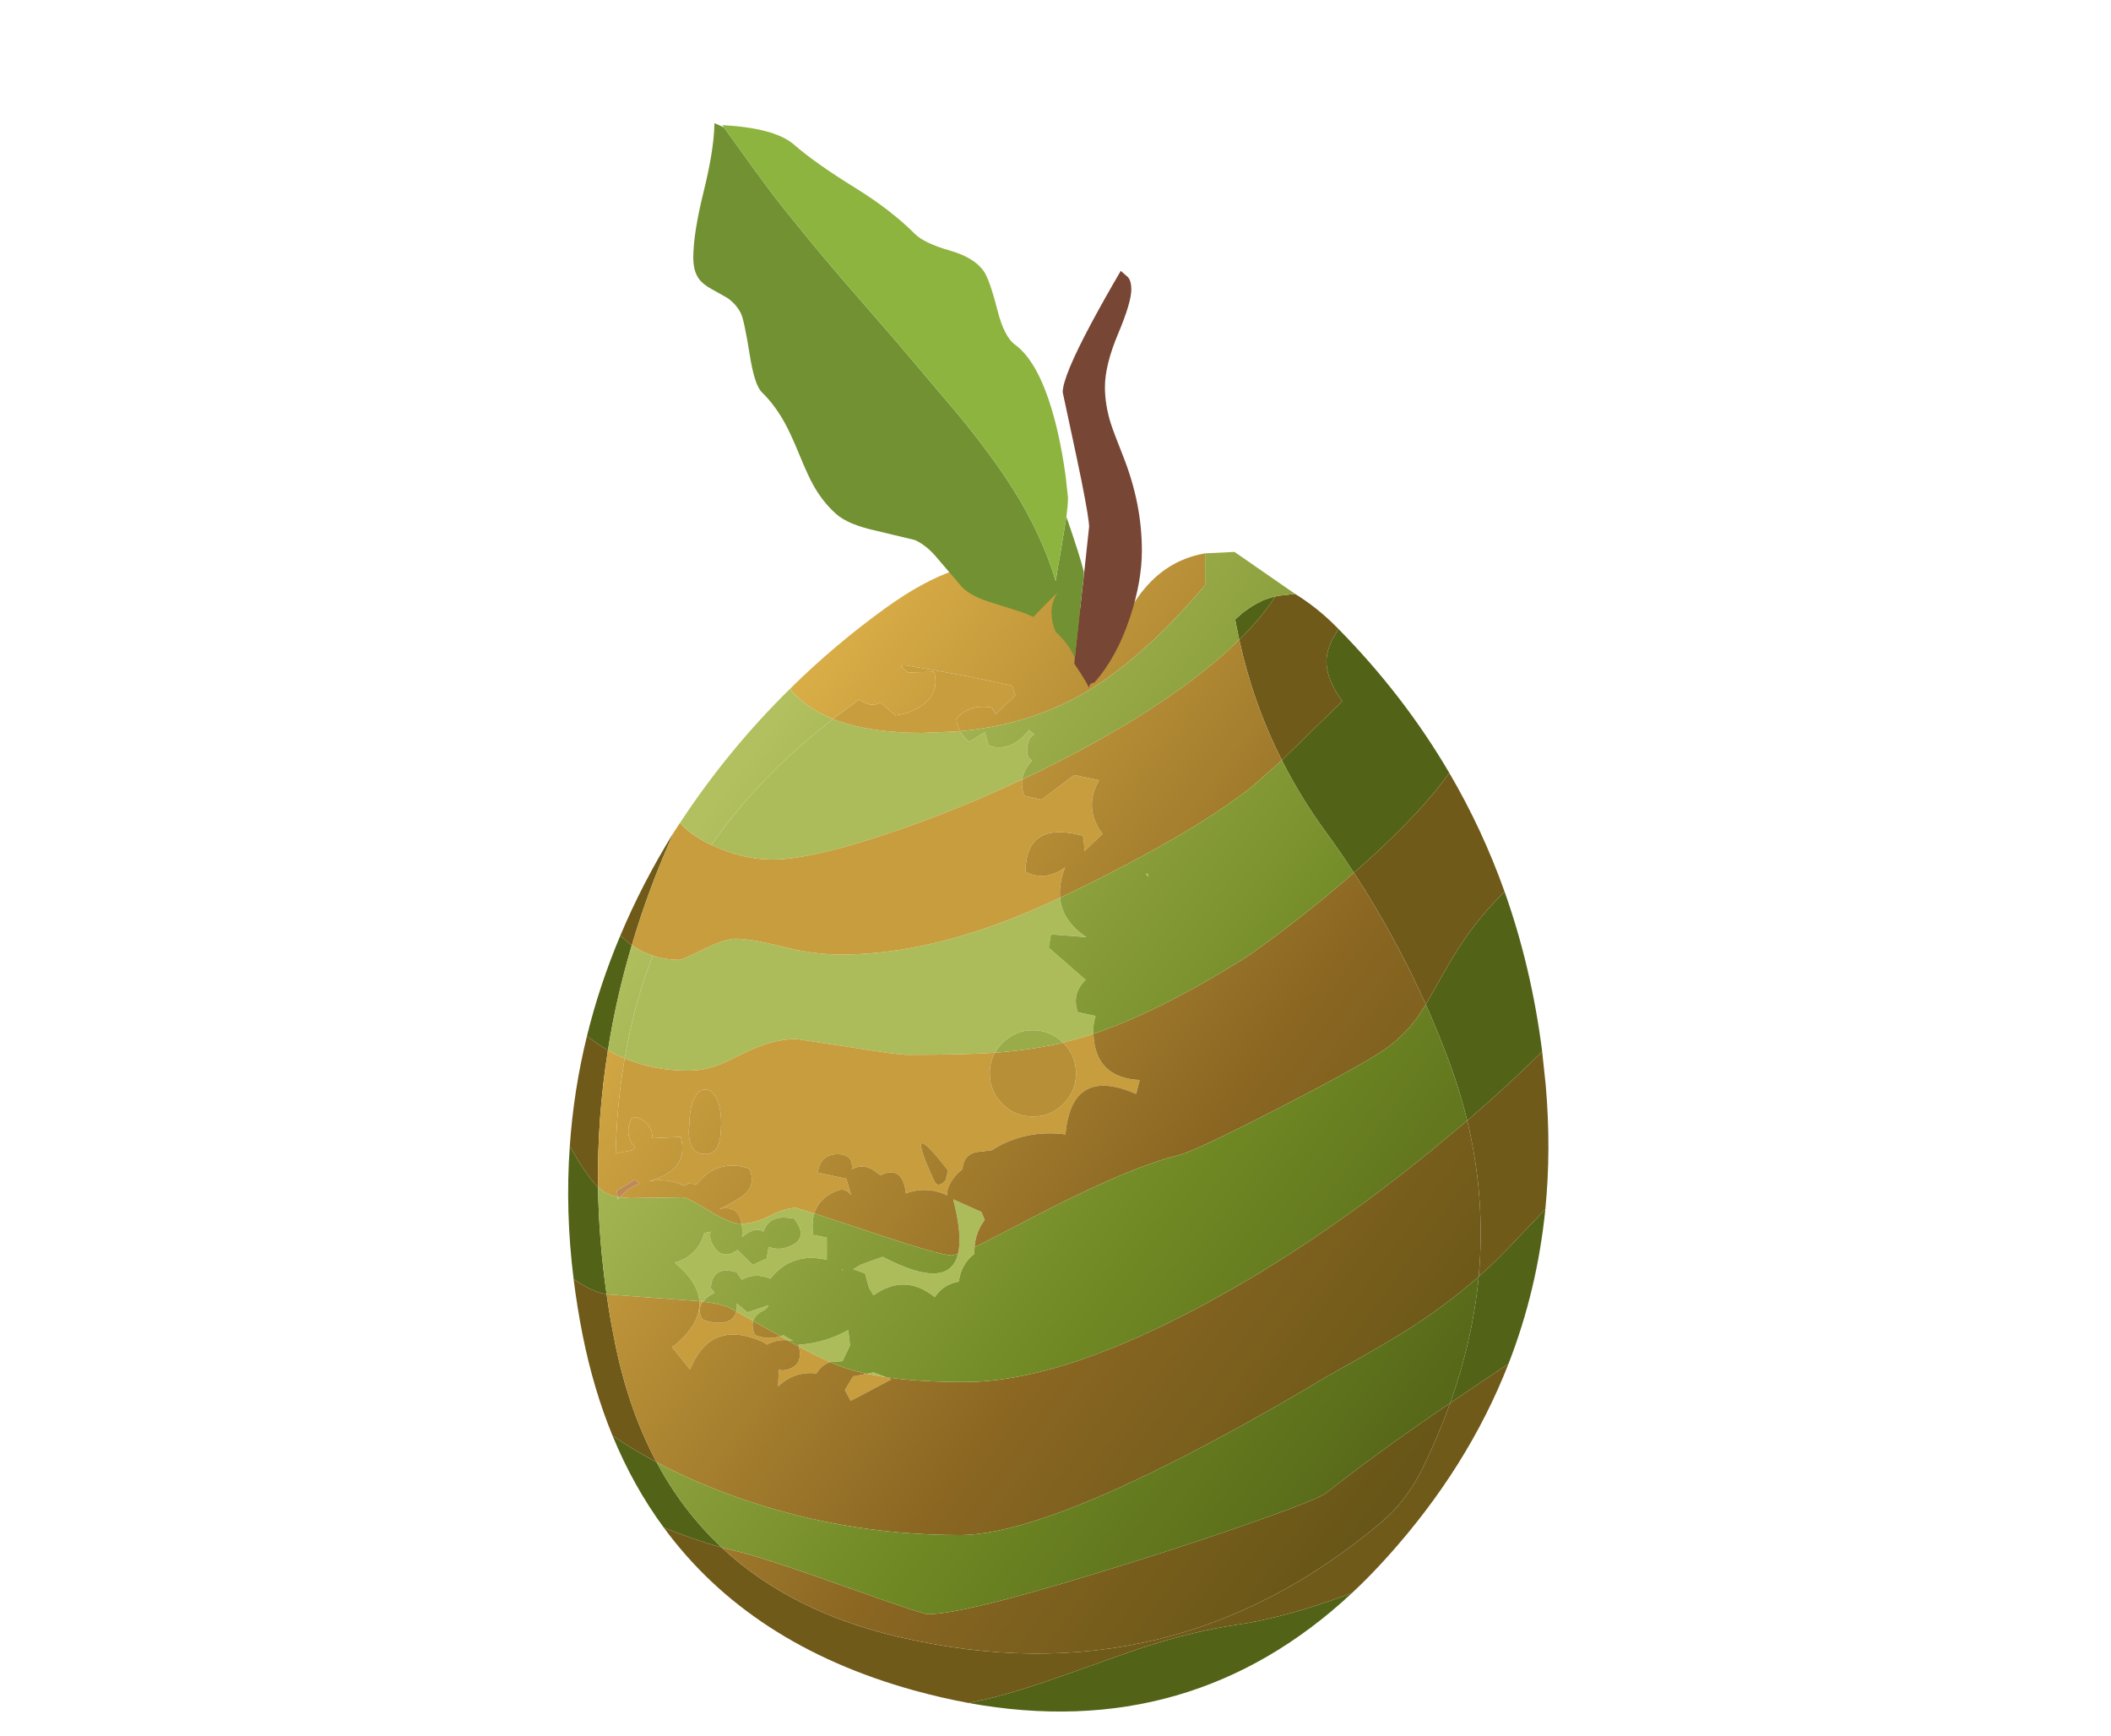 <?xml version="1.0" encoding="UTF-8" standalone="no"?>
<svg xmlns:xlink="http://www.w3.org/1999/xlink" height="49.35px" width="60.0px" xmlns="http://www.w3.org/2000/svg">
  <g transform="matrix(1.0, 0.0, 0.0, 1.0, 0.0, 0.0)">
    <use height="602.0" transform="matrix(0.075, 0.0, 0.0, 0.075, 16.15, 3.5)" width="371.45" xlink:href="#shape0"/>
  </g>
  <defs>
    <g id="shape0" transform="matrix(1.0, 0.0, 0.0, 1.0, 0.0, 0.0)">
      <path d="M267.95 179.4 Q262.85 187.35 254.3 195.8 L252.75 188.15 253.25 187.65 255.7 185.5 258.2 183.7 Q259.5 182.85 260.85 182.1 L263.5 180.75 266.35 179.8 267.95 179.4 M270.45 241.45 L293.35 219.1 Q290.25 214.95 288.65 210.65 287.35 207.1 287.35 204.1 287.35 200.15 289.55 195.75 L291.9 191.7 Q316.75 216.95 333.9 246.25 323.7 260.7 302.65 279.75 L297.75 284.1 Q292.65 276.25 287.1 268.65 277.55 255.55 270.45 241.45 M354.85 291.25 Q365.05 319.95 369.1 351.85 355.9 364.9 340.7 378.05 337.95 366.75 333.8 355.55 329.7 344.6 325.0 334.0 L330.85 323.75 Q336.75 313.05 342.0 306.05 347.6 298.45 354.85 291.25 M370.3 411.6 Q367.25 442.15 356.35 470.15 L341.7 480.0 334.25 485.05 Q342.8 461.0 345.05 437.15 352.6 430.45 359.35 423.1 L370.3 411.6 M297.05 557.05 Q235.9 614.05 151.75 598.75 L159.3 597.1 Q171.1 594.25 189.3 587.75 213.8 578.95 219.85 577.05 237.8 571.4 253.35 569.1 272.05 566.4 297.05 557.05 M36.2 532.25 Q24.65 516.55 16.8 497.45 24.65 502.8 33.5 507.5 43.4 526.0 58.15 539.8 48.1 537.05 36.2 532.25 M2.05 438.1 Q-1.15 412.45 0.6 387.75 L4.1 393.7 Q8.2 400.25 11.3 403.25 11.6 423.45 14.55 443.85 L11.35 443.1 Q6.6 441.3 2.05 438.1 M7.1 346.0 Q11.85 326.65 19.75 307.9 L23.35 311.05 24.1 311.55 Q18.2 331.35 15.05 351.35 L11.4 349.1 7.1 346.0" fill="#526217" fill-rule="evenodd" stroke="none"/>
      <path d="M275.45 178.4 Q283.9 183.65 290.75 190.55 L291.9 191.7 289.55 195.75 Q287.35 200.15 287.35 204.1 287.35 207.1 288.65 210.65 290.25 214.95 293.35 219.1 L270.45 241.45 Q259.55 219.85 254.3 195.8 262.85 187.35 267.95 179.4 L269.3 179.1 275.45 178.4 M333.9 246.25 Q346.45 267.65 354.85 291.25 347.6 298.45 342.0 306.05 336.75 313.05 330.85 323.75 L325.0 334.0 Q313.35 308.05 297.75 284.1 L302.65 279.75 Q323.7 260.7 333.9 246.25 M369.1 351.85 L370.45 364.65 Q372.55 388.85 370.3 411.6 L359.35 423.1 Q352.6 430.45 345.05 437.15 347.75 407.4 340.7 378.05 355.9 364.9 369.1 351.85 M356.35 470.15 Q341.1 509.3 310.45 543.35 303.9 550.65 297.05 557.05 272.05 566.4 253.35 569.1 237.8 571.4 219.85 577.05 213.8 578.95 189.3 587.75 171.1 594.25 159.3 597.1 L151.75 598.75 Q141.5 596.85 130.95 593.95 68.8 576.7 36.2 532.25 48.1 537.05 58.15 539.8 84.25 564.2 125.45 573.75 228.1 597.65 307.95 530.4 317.7 522.2 323.85 509.65 329.85 497.3 334.25 485.05 L341.7 480.0 356.35 470.15 M16.8 497.45 Q9.55 479.8 5.45 459.25 3.35 448.6 2.05 438.1 6.6 441.3 11.35 443.1 L14.55 443.85 Q15.9 453.4 17.9 463.05 23.0 487.9 33.5 507.5 24.65 502.8 16.8 497.45 M0.6 387.75 Q2.05 366.55 7.1 346.0 L11.4 349.1 15.05 351.35 Q10.95 377.1 11.3 403.25 8.2 400.25 4.1 393.7 L0.6 387.75 M19.75 307.9 Q28.1 288.0 40.05 268.7 30.45 290.0 24.1 311.55 L23.35 311.05 19.75 307.9" fill="#705a1a" fill-rule="evenodd" stroke="none"/>
      <path d="M147.7 428.6 Q149.45 421.6 145.9 407.85 L156.6 412.65 157.85 415.65 Q154.4 420.3 154.0 426.0 153.9 427.2 153.95 428.5 148.8 432.55 148.05 439.05 142.15 440.05 138.9 444.95 127.6 435.75 115.7 444.25 L113.95 441.35 112.5 435.95 108.0 434.35 110.8 432.65 119.2 429.65 Q144.2 442.75 147.7 428.6 M32.0 315.5 Q36.85 317.1 42.35 317.1 43.05 317.1 51.25 313.1 59.45 309.1 63.35 309.1 69.25 309.1 81.1 312.1 93.0 315.1 103.35 315.1 131.05 315.1 163.05 303.35 173.35 299.6 186.4 293.55 187.2 302.4 196.35 308.5 L182.95 307.45 182.1 312.5 196.1 324.7 Q190.7 329.8 193.1 336.9 L199.9 338.4 Q199.15 340.4 199.05 342.45 L199.05 345.15 Q193.55 347.0 188.4 348.25 L187.55 348.5 Q182.75 343.8 176.1 343.8 169.35 343.8 164.55 348.6 162.85 350.3 161.75 352.3 L160.1 352.4 Q149.45 353.1 128.35 353.1 124.75 353.1 106.25 350.1 L86.35 347.1 Q77.05 347.1 65.3 353.1 59.3 356.15 56.25 357.25 50.9 359.1 45.35 359.1 32.5 359.1 21.4 354.45 24.9 334.05 32.0 315.5 M172.05 248.75 Q148.85 259.7 125.15 267.9 92.8 279.1 77.35 279.1 66.0 279.1 54.25 273.55 70.05 250.95 92.8 231.9 L100.35 225.8 Q113.7 231.1 134.35 231.1 L148.55 230.45 Q149.8 232.7 151.95 234.45 L157.95 230.85 159.3 235.9 161.15 236.4 Q165.15 237.1 168.8 235.15 171.85 233.5 174.65 230.0 L176.6 231.65 Q175.3 232.4 174.65 233.85 L174.4 234.45 Q173.35 237.35 174.45 240.5 L175.75 241.6 Q174.9 242.5 174.2 243.5 172.45 246.05 172.05 248.75 M183.95 231.1 L183.85 231.05 183.95 230.95 183.95 231.1 M208.2 331.7 L208.2 331.8 208.1 331.85 208.2 331.7 M219.8 285.7 L218.95 284.45 219.65 284.45 219.8 285.7 M104.25 434.6 L103.8 434.75 103.55 434.5 104.25 434.6 M93.25 413.2 Q92.2 416.65 92.85 421.35 L98.0 422.35 98.0 430.8 Q84.75 427.65 76.55 438.0 L76.4 437.85 Q70.8 435.55 65.75 438.35 L63.9 435.6 63.15 435.3 Q54.55 433.1 54.05 441.5 L55.5 443.3 Q53.75 444.1 52.35 445.3 L51.05 446.65 49.7 446.45 Q49.15 439.1 40.35 431.85 49.15 429.35 51.55 420.65 L53.95 420.1 Q53.4 422.45 54.6 424.7 58.1 431.4 64.15 427.05 L69.95 432.7 75.2 430.3 75.95 425.9 Q79.45 427.2 82.8 426.05 91.8 423.2 85.55 415.1 L82.95 414.85 Q76.05 414.15 74.0 420.1 72.1 418.95 69.9 419.7 67.55 420.65 65.85 422.2 66.1 420.05 65.85 417.95 L65.75 417.1 Q70.75 417.0 76.4 414.1 82.3 411.1 86.35 411.1 L93.25 413.2 M63.7 450.4 Q64.0 449.05 63.9 447.35 L67.95 450.7 75.95 448.0 Q75.2 449.4 73.8 450.1 70.8 451.6 70.1 453.95 L63.7 450.4 M80.45 459.75 L81.5 459.35 85.25 461.55 83.05 461.25 80.45 459.75 M87.4 463.65 L87.2 463.0 Q97.35 462.3 106.15 457.4 L106.8 463.25 103.95 469.2 99.3 469.55 Q94.05 467.25 87.4 463.65 M113.05 474.0 L115.7 473.45 120.6 475.3 113.05 474.0 M18.7 406.95 L19.5 407.1 18.8 407.95 18.7 406.95" fill="#adbc5b" fill-rule="evenodd" stroke="none"/>
      <path d="M40.05 268.7 L42.35 265.2 Q46.3 269.65 53.3 273.1 L54.25 273.55 Q66.0 279.1 77.35 279.1 92.8 279.1 125.15 267.9 148.85 259.7 172.05 248.75 171.6 251.75 172.85 254.9 L179.35 256.4 191.75 247.05 201.15 249.05 Q195.15 259.7 202.5 269.35 L195.65 275.85 195.3 270.45 Q194.35 269.75 193.35 269.65 173.4 265.0 173.3 283.7 180.5 287.6 188.25 282.1 185.9 288.3 186.4 293.55 173.35 299.6 163.05 303.35 131.05 315.1 103.35 315.1 93.0 315.1 81.1 312.1 69.25 309.1 63.35 309.1 59.45 309.1 51.25 313.1 43.05 317.1 42.35 317.1 36.85 317.1 32.0 315.5 27.8 314.1 24.1 311.55 30.45 290.0 40.05 268.7 M199.05 345.15 Q199.65 361.8 216.55 362.65 L215.25 367.95 Q190.75 357.15 188.45 383.25 173.15 381.25 160.4 389.3 L155.1 389.9 Q149.85 390.75 149.4 396.4 L147.65 397.95 Q143.25 402.55 143.65 406.35 136.0 402.7 127.95 405.6 127.8 403.8 127.3 402.2 125.25 395.4 118.35 398.75 L115.75 396.85 Q111.65 394.15 107.5 396.5 108.05 391.6 103.7 390.85 95.75 389.9 94.55 397.75 L105.4 400.05 107.2 406.25 Q105.2 403.55 102.4 404.4 95.15 406.95 93.25 413.2 L86.35 411.1 Q82.3 411.1 76.4 414.1 70.75 417.0 65.75 417.1 64.55 409.85 57.3 411.5 61.6 409.6 65.5 407.0 71.5 402.95 68.65 396.2 56.45 392.3 48.6 402.15 L45.4 401.85 43.95 402.75 Q37.65 399.7 30.5 401.0 46.05 396.8 42.65 384.2 L31.9 384.7 Q32.0 381.7 30.1 379.45 27.8 376.8 24.6 376.7 23.8 377.2 23.45 378.25 21.4 384.1 25.45 388.25 L24.5 389.2 18.0 390.5 Q18.4 371.8 21.4 354.45 32.5 359.1 45.35 359.1 50.9 359.1 56.25 357.25 59.3 356.15 65.3 353.1 77.05 347.1 86.35 347.1 L106.25 350.1 Q124.75 353.1 128.35 353.1 149.45 353.1 160.1 352.4 L161.75 352.3 Q159.75 355.8 159.75 360.15 159.75 366.9 164.55 371.7 169.35 376.5 176.1 376.5 182.85 376.5 187.65 371.7 192.45 366.9 192.45 360.15 192.45 353.4 187.65 348.6 L187.55 348.5 188.4 348.25 Q193.55 347.0 199.05 345.15 M100.35 225.8 L110.25 218.45 Q112.15 219.8 114.4 220.35 116.5 220.8 118.15 219.4 L123.95 224.45 Q129.1 223.9 133.5 221.05 141.0 216.15 138.65 207.95 L128.8 208.2 126.05 205.8 Q127.05 205.35 127.95 205.5 149.95 209.1 168.3 213.2 L169.45 216.9 161.9 223.95 160.65 221.65 160.0 221.4 Q151.95 220.25 147.1 225.65 L147.35 227.45 Q147.75 229.05 148.55 230.45 L134.35 231.1 Q113.7 231.1 100.35 225.8 M142.95 400.7 L143.95 396.95 Q126.55 374.45 138.7 400.9 140.1 403.85 142.95 400.7 M113.05 474.0 L120.6 475.3 122.55 476.05 107.05 484.25 104.85 480.1 107.95 474.95 113.05 474.0 M87.4 463.65 Q94.05 467.25 99.3 469.55 96.1 470.55 94.05 473.85 85.65 472.9 79.55 478.75 L79.8 472.5 81.25 472.7 Q89.45 471.65 87.4 463.65 M56.1 369.45 Q54.4 366.25 51.95 366.25 49.5 366.2 47.85 369.4 45.95 373.0 45.95 379.2 45.45 382.35 45.95 385.15 46.95 390.7 51.95 390.7 55.55 390.7 56.9 387.15 57.95 384.55 57.95 378.95 57.95 373.0 56.1 369.45 M49.7 446.45 L51.05 446.65 Q48.7 449.6 50.85 453.35 53.4 454.5 56.3 454.65 62.55 454.9 63.7 450.4 L70.1 453.95 Q69.35 456.25 70.85 459.35 75.75 461.25 80.45 459.75 L83.05 461.25 Q78.9 460.9 75.3 462.9 74.15 462.0 72.85 461.5 53.8 453.45 46.15 472.35 L39.3 463.8 40.65 463.0 Q50.3 454.7 49.7 446.45" fill="#c79d3d" fill-rule="evenodd" stroke="none"/>
      <path d="M18.7 406.95 L18.45 404.45 Q22.2 402.5 25.2 400.3 L27.05 401.9 Q24.05 403.0 21.6 405.05 L19.5 407.1 18.7 406.95" fill="#bd8959" fill-rule="evenodd" stroke="none"/>
      <path d="M254.3 195.8 Q259.55 219.85 270.45 241.45 L259.2 251.4 Q242.7 264.6 211.35 281.1 197.8 288.2 186.4 293.55 185.9 288.3 188.25 282.1 180.5 287.6 173.3 283.7 173.4 265.0 193.35 269.65 194.35 269.75 195.3 270.45 L195.65 275.85 202.5 269.35 Q195.15 259.7 201.15 249.05 L191.75 247.05 179.35 256.4 172.85 254.9 Q171.6 251.75 172.05 248.75 181.75 244.15 191.35 239.1 228.3 219.6 250.05 199.8 L254.3 195.8 M84.65 213.8 Q101.05 197.7 119.95 184.0 178.75 141.35 204.35 202.55 208.4 190.25 215.9 179.65 225.8 165.7 241.35 163.05 L241.35 175.1 Q216.1 204.85 192.9 217.45 173.3 228.1 148.55 230.45 147.75 229.05 147.35 227.45 L147.1 225.65 Q151.95 220.25 160.0 221.4 L160.65 221.65 161.9 223.95 169.45 216.9 168.3 213.2 Q149.95 209.1 127.95 205.5 127.05 205.35 126.05 205.8 L128.8 208.2 138.65 207.95 Q141.0 216.15 133.5 221.05 129.1 223.9 123.95 224.45 L118.15 219.4 Q116.5 220.8 114.4 220.35 112.15 219.8 110.25 218.45 L100.35 225.8 Q95.35 223.8 91.35 221.1 87.35 218.35 84.35 214.85 L84.65 213.8 M325.0 334.0 L322.0 338.6 Q316.65 346.05 309.35 351.1 299.85 357.55 268.55 373.65 237.1 389.8 231.35 391.1 212.6 395.8 178.9 413.2 L157.4 424.3 154.0 426.0 Q154.4 420.3 157.85 415.65 L156.6 412.65 145.9 407.85 Q149.45 421.6 147.7 428.6 L145.35 429.1 Q140.9 429.1 114.15 420.1 L93.25 413.2 Q95.15 406.95 102.4 404.4 105.2 403.55 107.2 406.25 L105.4 400.05 94.55 397.75 Q95.75 389.9 103.7 390.85 108.05 391.6 107.5 396.5 111.65 394.15 115.75 396.85 L118.35 398.75 Q125.25 395.4 127.3 402.2 127.8 403.8 127.95 405.6 136.0 402.7 143.65 406.35 143.25 402.55 147.65 397.95 L149.4 396.4 Q149.85 390.75 155.1 389.9 L160.4 389.3 Q173.15 381.25 188.45 383.25 190.75 357.15 215.25 367.95 L216.55 362.65 Q199.65 361.8 199.05 345.15 223.5 336.9 255.35 317.1 260.75 313.7 272.8 304.5 286.2 294.25 297.75 284.1 313.35 308.05 325.0 334.0 M15.05 351.35 Q18.15 353.1 21.4 354.45 18.4 371.8 18.0 390.5 L24.5 389.2 25.45 388.25 Q21.4 384.1 23.45 378.25 23.8 377.2 24.6 376.7 27.8 376.8 30.1 379.45 32.0 381.7 31.9 384.7 L42.65 384.2 Q46.05 396.8 30.5 401.0 37.65 399.7 43.95 402.75 L45.4 401.85 48.6 402.15 Q56.45 392.3 68.65 396.2 71.5 402.95 65.5 407.0 61.6 409.6 57.3 411.5 64.55 409.85 65.75 417.1 L65.35 417.1 Q61.35 417.1 53.25 412.1 45.1 407.1 43.35 407.1 L23.5 407.4 19.5 407.1 21.6 405.05 Q24.05 403.0 27.05 401.9 L25.2 400.3 Q22.2 402.5 18.45 404.45 L18.7 406.95 Q15.2 406.3 13.0 404.7 L11.3 403.25 Q10.95 377.1 15.05 351.35 M142.95 400.7 Q140.1 403.85 138.7 400.9 126.55 374.45 143.95 396.95 L142.95 400.7 M51.05 446.65 Q58.55 447.55 61.35 449.1 L63.7 450.4 Q62.55 454.9 56.3 454.65 53.4 454.5 50.85 453.35 48.7 449.6 51.05 446.65 M70.1 453.95 L80.45 459.75 Q75.75 461.25 70.85 459.35 69.35 456.25 70.1 453.95 M83.05 461.25 L85.55 462.65 87.4 463.65 Q89.45 471.65 81.25 472.7 L79.8 472.5 79.55 478.75 Q85.65 472.9 94.05 473.85 96.1 470.55 99.3 469.55 L103.5 471.25 Q107.7 472.8 113.05 474.0 L107.95 474.95 104.85 480.1 107.05 484.25 122.55 476.05 120.6 475.3 Q133.1 477.1 150.35 477.1 184.2 477.1 234.5 451.15 280.4 427.5 327.4 389.15 L340.7 378.05 Q347.75 407.4 345.05 437.15 334.45 446.45 322.3 454.55 312.55 461.1 287.35 475.1 256.5 493.6 228.45 507.75 174.1 535.1 148.35 535.1 101.95 535.1 59.25 519.05 45.45 513.85 33.5 507.5 23.0 487.9 17.9 463.05 15.9 453.4 14.55 443.85 L36.0 445.45 49.7 446.45 Q50.3 454.7 40.65 463.0 L39.3 463.8 46.15 472.35 Q53.8 453.45 72.85 461.5 74.15 462.0 75.3 462.9 78.9 460.9 83.05 461.25 M56.1 369.45 Q57.95 373.0 57.95 378.95 57.95 384.55 56.9 387.15 55.55 390.7 51.95 390.7 46.95 390.7 45.95 385.15 45.45 382.35 45.95 379.2 45.95 373.0 47.85 369.4 49.5 366.2 51.95 366.25 54.4 366.25 56.1 369.45 M58.15 539.8 L63.35 541.1 Q73.45 543.4 105.1 554.7 134.25 565.1 136.35 565.1 151.45 565.1 217.4 544.25 243.25 536.05 263.8 528.7 284.65 521.25 287.35 519.1 305.1 504.9 334.25 485.05 329.85 497.3 323.85 509.65 317.7 522.2 307.95 530.4 228.1 597.65 125.45 573.75 84.25 564.2 58.15 539.8" fill="url(#gradient0)" fill-rule="evenodd" stroke="none"/>
      <path d="M275.45 178.4 L269.3 179.1 267.95 179.4 266.35 179.8 263.5 180.75 260.85 182.1 Q259.5 182.85 258.2 183.7 L255.7 185.5 253.25 187.65 252.75 188.15 254.3 195.8 250.05 199.8 Q228.3 219.6 191.35 239.1 181.75 244.15 172.05 248.75 172.45 246.05 174.2 243.5 174.9 242.5 175.75 241.6 L174.45 240.5 Q173.35 237.35 174.4 234.45 L174.65 233.85 Q175.3 232.4 176.6 231.65 L174.65 230.0 Q171.85 233.5 168.8 235.15 165.15 237.1 161.15 236.4 L159.3 235.9 157.95 230.85 151.95 234.45 Q149.8 232.7 148.55 230.45 173.3 228.1 192.9 217.45 216.1 204.85 241.35 175.1 L241.35 163.05 252.5 162.5 275.45 178.4 M42.35 265.2 Q60.65 237.4 84.0 214.45 L84.65 213.8 84.35 214.85 Q87.35 218.35 91.35 221.1 95.35 223.8 100.35 225.8 L92.8 231.9 Q70.05 250.95 54.25 273.55 L53.3 273.1 Q46.3 269.65 42.35 265.2 M186.4 293.55 Q197.8 288.2 211.35 281.1 242.7 264.6 259.2 251.4 L270.45 241.45 Q277.55 255.55 287.1 268.65 292.65 276.25 297.75 284.1 286.2 294.25 272.8 304.5 260.75 313.7 255.35 317.1 223.5 336.9 199.05 345.15 L199.05 342.45 Q199.15 340.4 199.9 338.4 L193.1 336.9 Q190.7 329.8 196.1 324.7 L182.1 312.5 182.95 307.45 196.35 308.5 Q187.2 302.4 186.4 293.55 M154.0 426.0 L157.4 424.3 178.9 413.2 Q212.6 395.8 231.35 391.1 237.1 389.8 268.55 373.65 299.85 357.55 309.35 351.1 316.65 346.05 322.0 338.6 L325.0 334.0 Q329.7 344.6 333.8 355.55 337.95 366.75 340.7 378.05 L327.4 389.15 Q280.4 427.5 234.5 451.15 184.2 477.1 150.35 477.1 133.1 477.1 120.6 475.3 L115.7 473.45 113.05 474.0 Q107.7 472.8 103.5 471.25 L99.3 469.55 103.95 469.2 106.8 463.25 106.15 457.4 Q97.35 462.3 87.2 463.0 L87.4 463.65 85.55 462.65 83.05 461.25 85.25 461.55 81.5 459.35 80.45 459.75 70.1 453.95 Q70.8 451.6 73.8 450.1 75.2 449.4 75.95 448.0 L67.95 450.7 63.9 447.35 Q64.0 449.05 63.7 450.4 L61.35 449.1 Q58.55 447.55 51.05 446.65 L52.35 445.3 Q53.75 444.1 55.5 443.3 L54.05 441.5 Q54.55 433.1 63.15 435.3 L63.9 435.6 65.75 438.35 Q70.8 435.55 76.4 437.85 L76.55 438.0 Q84.75 427.65 98.0 430.8 L98.0 422.35 92.85 421.35 Q92.2 416.65 93.25 413.2 L114.15 420.1 Q140.9 429.1 145.35 429.1 L147.7 428.6 Q144.2 442.75 119.2 429.65 L110.8 432.65 108.0 434.35 112.5 435.95 113.95 441.35 115.7 444.25 Q127.6 435.75 138.9 444.95 142.15 440.05 148.05 439.05 148.8 432.55 153.95 428.5 153.9 427.2 154.0 426.0 M32.0 315.5 Q24.9 334.05 21.4 354.45 18.15 353.1 15.05 351.35 18.2 331.35 24.1 311.55 27.8 314.1 32.0 315.5 M11.3 403.25 L13.0 404.7 Q15.2 406.3 18.7 406.95 L18.8 407.95 19.5 407.1 23.5 407.4 43.35 407.1 Q45.1 407.1 53.25 412.1 61.35 417.1 65.35 417.1 L65.75 417.1 65.85 417.95 Q66.1 420.05 65.85 422.2 67.55 420.65 69.9 419.7 72.1 418.95 74.0 420.1 76.05 414.15 82.95 414.85 L85.55 415.1 Q91.8 423.2 82.8 426.05 79.45 427.2 75.95 425.9 L75.2 430.3 69.95 432.7 64.15 427.05 Q58.1 431.4 54.6 424.7 53.4 422.45 53.95 420.1 L51.55 420.65 Q49.15 429.35 40.35 431.85 49.15 439.1 49.7 446.45 L36.0 445.45 14.55 443.85 Q11.6 423.45 11.3 403.25 M183.95 231.1 L183.95 230.95 183.85 231.05 183.95 231.1 M219.8 285.7 L219.65 284.45 218.95 284.45 219.8 285.7 M208.2 331.7 L208.1 331.85 208.2 331.8 208.2 331.7 M104.25 434.6 L103.55 434.5 103.8 434.75 104.25 434.6 M33.5 507.5 Q45.45 513.85 59.25 519.05 101.95 535.1 148.35 535.1 174.1 535.1 228.45 507.75 256.5 493.6 287.35 475.1 312.55 461.1 322.3 454.55 334.45 446.45 345.05 437.15 342.8 461.0 334.25 485.05 305.1 504.9 287.35 519.1 284.65 521.25 263.8 528.7 243.25 536.05 217.4 544.25 151.45 565.1 136.35 565.1 134.25 565.1 105.1 554.7 73.45 543.4 63.35 541.1 L58.15 539.8 Q43.4 526.0 33.5 507.5" fill="url(#gradient1)" fill-rule="evenodd" stroke="none"/>
      <path d="M187.55 348.5 L187.65 348.6 Q192.45 353.4 192.45 360.15 192.45 366.9 187.65 371.7 182.85 376.5 176.1 376.5 169.35 376.5 164.55 371.7 159.75 366.9 159.75 360.15 159.75 355.8 161.75 352.3 175.7 351.25 187.55 348.5" fill="#b78f36" fill-rule="evenodd" stroke="none"/>
      <path d="M161.75 352.3 Q162.85 350.3 164.55 348.6 169.35 343.8 176.1 343.8 182.75 343.8 187.55 348.5 175.7 351.25 161.75 352.3" fill="#9aac4a" fill-rule="evenodd" stroke="none"/>
      <path d="M192.0 202.6 L194.4 180.45 195.4 171.6 197.4 153.0 Q197.4 150.0 194.5 135.45 L192.4 125.35 187.4 102.0 Q187.4 96.1 198.2 75.9 203.65 65.75 209.4 56.0 L212.15 58.4 Q213.4 59.85 213.4 63.0 213.4 67.95 208.4 79.8 203.4 91.7 203.4 100.0 203.4 106.7 205.6 113.75 206.35 116.25 210.4 126.5 217.4 144.25 217.4 162.0 217.4 173.55 213.0 187.0 207.95 202.4 199.4 212.0 L198.4 212.25 Q197.4 212.75 197.4 214.0 195.95 211.0 192.1 205.3 L191.8 204.85 192.0 202.6" fill="#774635" fill-rule="evenodd" stroke="none"/>
      <path d="M59.0 1.6 L66.65 12.2 Q75.75 24.95 81.4 32.0 92.0 45.35 103.5 58.75 L125.4 84.0 148.35 111.15 Q160.65 126.2 168.3 138.25 179.45 155.8 184.75 173.55 185.4 169.0 186.4 163.7 L188.8 149.2 Q193.9 163.9 195.4 170.0 L195.4 171.6 194.4 180.45 192.0 202.6 Q190.8 200.1 189.3 197.9 187.3 195.1 184.7 192.75 183.75 190.4 183.4 188.3 182.75 184.55 183.8 181.3 184.35 179.6 185.4 178.0 L184.0 179.3 180.85 182.45 176.25 187.15 Q174.15 186.15 171.8 185.3 L159.15 181.3 Q152.4 179.0 149.4 176.0 L140.1 165.15 Q135.95 160.05 131.4 158.0 L116.8 154.5 Q105.95 152.15 101.4 148.0 96.55 143.65 93.0 137.4 90.85 133.6 87.6 125.65 84.25 117.5 82.05 113.6 78.4 106.9 73.4 102.0 70.6 99.35 68.75 87.55 66.65 74.45 65.4 72.0 63.65 68.55 60.25 66.2 L54.35 62.9 Q50.95 61.05 49.45 58.9 47.4 55.95 47.4 51.0 47.4 41.8 51.3 26.05 55.15 10.55 55.4 0.65 L55.4 0.0 57.0 0.7 59.0 1.6" fill="#729133" fill-rule="evenodd" stroke="none"/>
      <path d="M188.8 149.2 L186.4 163.7 Q185.4 169.0 184.75 173.55 179.45 155.8 168.3 138.25 160.65 126.2 148.35 111.15 L125.4 84.0 103.5 58.75 Q92.0 45.35 81.4 32.0 75.75 24.95 66.65 12.2 L59.0 1.6 58.45 0.75 Q78.15 1.85 85.4 8.0 93.5 15.1 108.8 24.55 122.3 32.9 131.4 42.0 134.9 45.5 144.8 48.35 153.8 50.95 157.4 56.0 159.65 59.1 162.65 70.85 165.25 81.1 169.4 84.0 179.6 91.55 185.5 117.05 187.35 125.15 188.55 134.1 L189.4 142.0 Q189.4 144.55 188.8 149.2" fill="#8db43f" fill-rule="evenodd" stroke="none"/>
    </g>
    <linearGradient gradientTransform="matrix(0.187, 0.137, -0.15, 0.205, 114.8, 497.85)" gradientUnits="userSpaceOnUse" id="gradient0" spreadMethod="pad" x1="-819.2" x2="819.2">
      <stop offset="0.0" stop-color="#d9ad46"/>
      <stop offset="0.596" stop-color="#8a6622"/>
      <stop offset="1.0" stop-color="#635416"/>
    </linearGradient>
    <linearGradient gradientTransform="matrix(0.187, 0.137, -0.15, 0.205, 114.8, 497.85)" gradientUnits="userSpaceOnUse" id="gradient1" spreadMethod="pad" x1="-819.2" x2="819.2">
      <stop offset="0.0" stop-color="#b2c05f"/>
      <stop offset="0.596" stop-color="#708924"/>
      <stop offset="1.0" stop-color="#526217"/>
    </linearGradient>
  </defs>
</svg>
